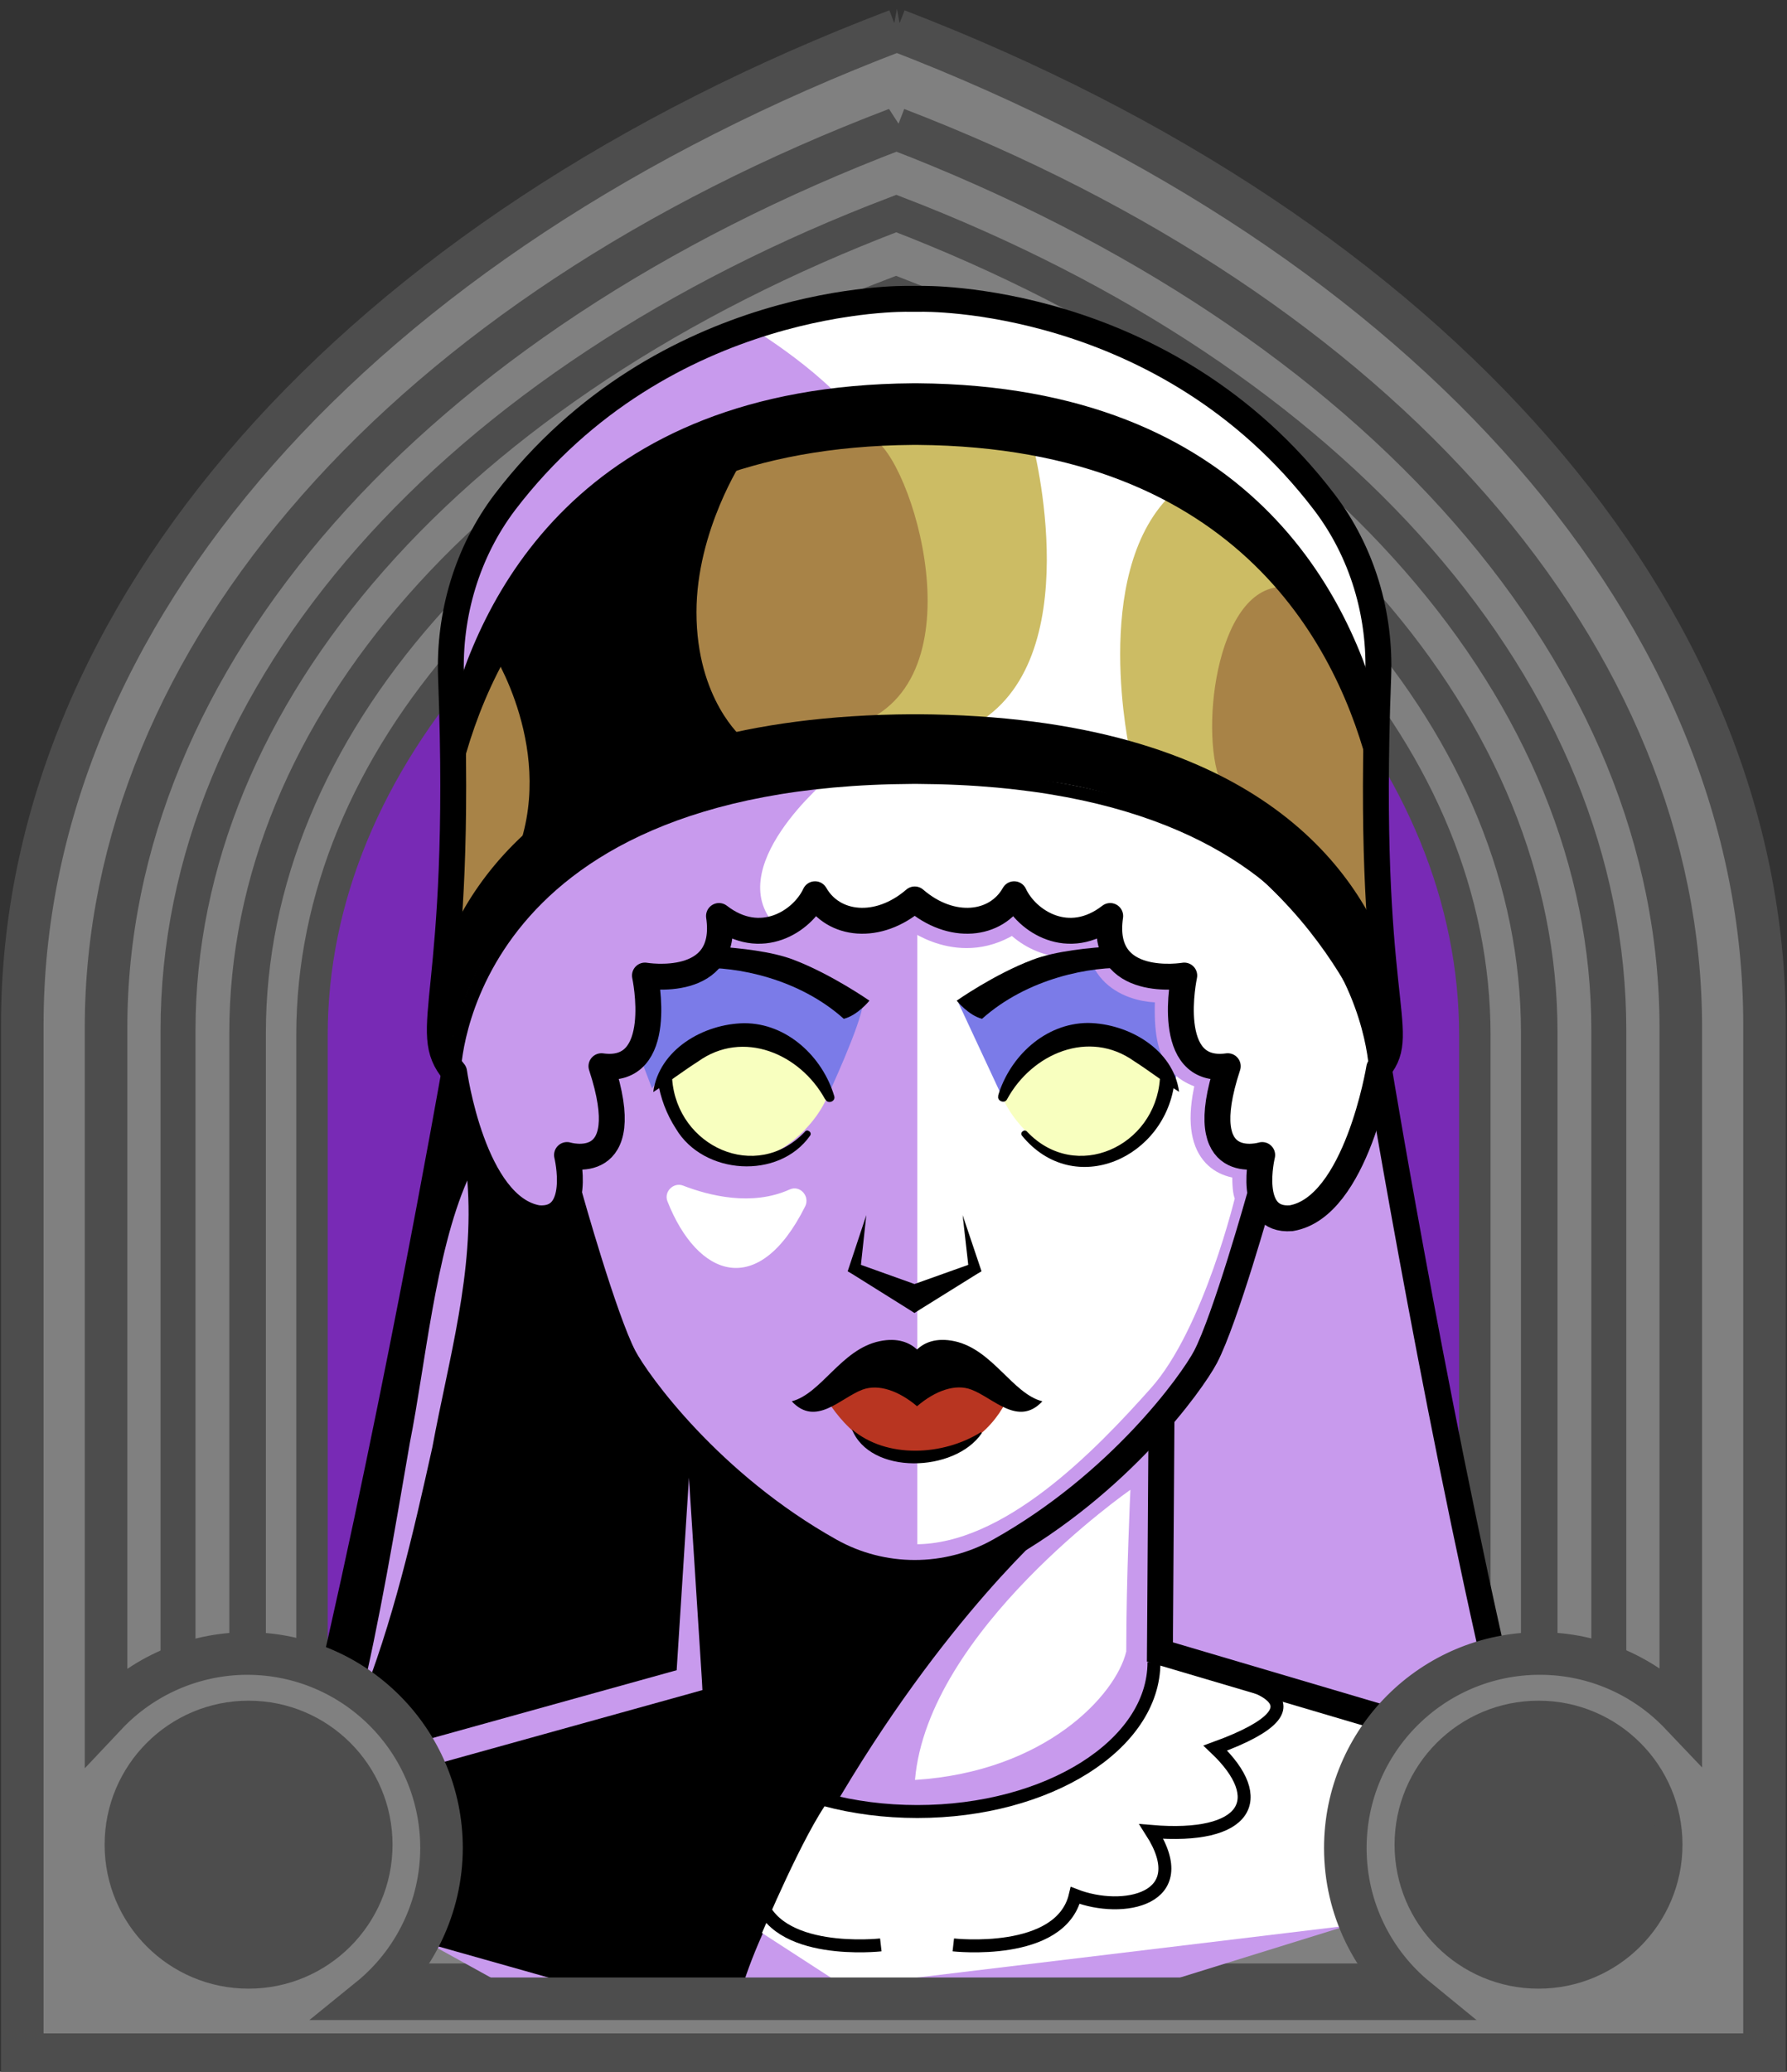 <svg id="Capa_2" xmlns="http://www.w3.org/2000/svg" xmlns:xlink="http://www.w3.org/1999/xlink" viewBox="0 0 69.02 80">
<rect x="0" y="0" width="69.02" height="80" fill="#333333" stroke="none"/>
<defs >
<style >
.cls-1{fill:#c89aed;}.cls-2{fill:#fff;}.cls-3{fill:#f8ffbf;}.cls-4{fill:#7b7be8;}.cls-5,.cls-6,.cls-7,.cls-8,.cls-9,.cls-10,.cls-11{fill:none;}.cls-5,.cls-6,.cls-11{stroke:#000;}.cls-5,.cls-7{stroke-linejoin:round;}.cls-12{fill:#a88347;}.cls-13{fill:#782ab5;}.cls-6,.cls-8,.cls-11{stroke-miterlimit:10;}.cls-7{stroke:#deb778;stroke-dasharray:0 0 0 4.06;stroke-linecap:round;}.cls-8{stroke:#c89aed;}.cls-14{fill:#deb778;}.cls-15{fill:url(#USGS_19_Inundación_de_tierra_2);}.cls-10{stroke:#1d1d1b;stroke-dasharray:0 0 2 2;stroke-width:.3px;}.cls-16{fill:#ccbc64;}.cls-17{fill:#fcf0c5;}.cls-11{stroke-width:.5px;}.cls-18{fill:#b83521;}
</style>
<pattern id="USGS_19_Inundación_de_tierra_2" x="0" y="0" width="72" height="72" patternTransform="translate(195.52 -16351) rotate(-90)" patternUnits="userSpaceOnUse" viewBox="0 0 72 72">
<g >
<rect class="cls-9" width="72" height="72">
</rect>
<g >
<line class="cls-10" x1="71" y1="71" x2="144.44" y2="71">
</line>
<line class="cls-10" x1="71" y1="67" x2="144.44" y2="67">
</line>
<line class="cls-10" x1="71" y1="63" x2="144.44" y2="63">
</line>
<line class="cls-10" x1="71" y1="59" x2="144.44" y2="59">
</line>
<line class="cls-10" x1="71" y1="55" x2="144.44" y2="55">
</line>
<line class="cls-10" x1="71" y1="51" x2="144.44" y2="51">
</line>
<line class="cls-10" x1="71" y1="47" x2="144.44" y2="47">
</line>
<line class="cls-10" x1="71" y1="43" x2="144.44" y2="43">
</line>
<line class="cls-10" x1="71" y1="39" x2="144.44" y2="39">
</line>
<line class="cls-10" x1="71" y1="35" x2="144.44" y2="35">
</line>
<line class="cls-10" x1="71" y1="31" x2="144.44" y2="31">
</line>
<line class="cls-10" x1="71" y1="27" x2="144.44" y2="27">
</line>
<line class="cls-10" x1="71" y1="23" x2="144.44" y2="23">
</line>
<line class="cls-10" x1="71" y1="19" x2="144.44" y2="19">
</line>
<line class="cls-10" x1="71" y1="15" x2="144.44" y2="15">
</line>
<line class="cls-10" x1="71" y1="11" x2="144.44" y2="11">
</line>
<line class="cls-10" x1="71" y1="7" x2="144.44" y2="7">
</line>
<line class="cls-10" x1="71" y1="3" x2="144.44" y2="3">
</line>
</g>
<g >
<line class="cls-10" x1="-1" y1="71" x2="72.44" y2="71">
</line>
<line class="cls-10" x1="-1" y1="67" x2="72.44" y2="67">
</line>
<line class="cls-10" x1="-1" y1="63" x2="72.44" y2="63">
</line>
<line class="cls-10" x1="-1" y1="59" x2="72.44" y2="59">
</line>
<line class="cls-10" x1="-1" y1="55" x2="72.44" y2="55">
</line>
<line class="cls-10" x1="-1" y1="51" x2="72.44" y2="51">
</line>
<line class="cls-10" x1="-1" y1="47" x2="72.44" y2="47">
</line>
<line class="cls-10" x1="-1" y1="43" x2="72.44" y2="43">
</line>
<line class="cls-10" x1="-1" y1="39" x2="72.44" y2="39">
</line>
<line class="cls-10" x1="-1" y1="35" x2="72.44" y2="35">
</line>
<line class="cls-10" x1="-1" y1="31" x2="72.44" y2="31">
</line>
<line class="cls-10" x1="-1" y1="27" x2="72.44" y2="27">
</line>
<line class="cls-10" x1="-1" y1="23" x2="72.44" y2="23">
</line>
<line class="cls-10" x1="-1" y1="19" x2="72.44" y2="19">
</line>
<line class="cls-10" x1="-1" y1="15" x2="72.44" y2="15">
</line>
<line class="cls-10" x1="-1" y1="11" x2="72.44" y2="11">
</line>
<line class="cls-10" x1="-1" y1="7" x2="72.44" y2="7">
</line>
<line class="cls-10" x1="-1" y1="3" x2="72.44" y2="3">
</line>
<line class="cls-10" x1="1.04" y1="69" x2="74.48" y2="69">
</line>
<line class="cls-10" x1="1.04" y1="65" x2="74.48" y2="65">
</line>
<line class="cls-10" x1="1.04" y1="61" x2="74.48" y2="61">
</line>
<line class="cls-10" x1="1.04" y1="57" x2="74.48" y2="57">
</line>
<line class="cls-10" x1="1.04" y1="53" x2="74.48" y2="53">
</line>
<line class="cls-10" x1="1.04" y1="49" x2="74.48" y2="49">
</line>
<line class="cls-10" x1="1.04" y1="45" x2="74.48" y2="45">
</line>
<line class="cls-10" x1="1.04" y1="41" x2="74.48" y2="41">
</line>
<line class="cls-10" x1="1.04" y1="37" x2="74.48" y2="37">
</line>
<line class="cls-10" x1="1.04" y1="33" x2="74.48" y2="33">
</line>
<line class="cls-10" x1="1.04" y1="29" x2="74.48" y2="29">
</line>
<line class="cls-10" x1="1.04" y1="25" x2="74.48" y2="25">
</line>
<line class="cls-10" x1="1.04" y1="21" x2="74.48" y2="21">
</line>
<line class="cls-10" x1="1.04" y1="17" x2="74.48" y2="17">
</line>
<line class="cls-10" x1="1.04" y1="13" x2="74.48" y2="13">
</line>
<line class="cls-10" x1="1.04" y1="9" x2="74.48" y2="9">
</line>
<line class="cls-10" x1="1.04" y1="5" x2="74.48" y2="5">
</line>
<line class="cls-10" x1="1.04" y1="1" x2="74.48" y2="1">
</line>
</g>
<g >
<line class="cls-10" x1="-73" y1="71" x2=".44" y2="71">
</line>
<line class="cls-10" x1="-73" y1="67" x2=".44" y2="67">
</line>
<line class="cls-10" x1="-73" y1="63" x2=".44" y2="63">
</line>
<line class="cls-10" x1="-73" y1="59" x2=".44" y2="59">
</line>
<line class="cls-10" x1="-73" y1="55" x2=".44" y2="55">
</line>
<line class="cls-10" x1="-73" y1="51" x2=".44" y2="51">
</line>
<line class="cls-10" x1="-73" y1="47" x2=".44" y2="47">
</line>
<line class="cls-10" x1="-73" y1="43" x2=".44" y2="43">
</line>
<line class="cls-10" x1="-73" y1="39" x2=".44" y2="39">
</line>
<line class="cls-10" x1="-73" y1="35" x2=".44" y2="35">
</line>
<line class="cls-10" x1="-73" y1="31" x2=".44" y2="31">
</line>
<line class="cls-10" x1="-73" y1="27" x2=".44" y2="27">
</line>
<line class="cls-10" x1="-73" y1="23" x2=".44" y2="23">
</line>
<line class="cls-10" x1="-73" y1="19" x2=".44" y2="19">
</line>
<line class="cls-10" x1="-73" y1="15" x2=".44" y2="15">
</line>
<line class="cls-10" x1="-73" y1="11" x2=".44" y2="11">
</line>
<line class="cls-10" x1="-73" y1="7" x2=".44" y2="7">
</line>
<line class="cls-10" x1="-73" y1="3" x2=".44" y2="3">
</line>
<line class="cls-10" x1="-70.96" y1="69" x2="2.48" y2="69">
</line>
<line class="cls-10" x1="-70.96" y1="65" x2="2.48" y2="65">
</line>
<line class="cls-10" x1="-70.96" y1="61" x2="2.48" y2="61">
</line>
<line class="cls-10" x1="-70.96" y1="57" x2="2.48" y2="57">
</line>
<line class="cls-10" x1="-70.96" y1="53" x2="2.48" y2="53">
</line>
<line class="cls-10" x1="-70.96" y1="49" x2="2.48" y2="49">
</line>
<line class="cls-10" x1="-70.96" y1="45" x2="2.48" y2="45">
</line>
<line class="cls-10" x1="-70.96" y1="41" x2="2.48" y2="41">
</line>
<line class="cls-10" x1="-70.96" y1="37" x2="2.48" y2="37">
</line>
<line class="cls-10" x1="-70.96" y1="33" x2="2.48" y2="33">
</line>
<line class="cls-10" x1="-70.96" y1="29" x2="2.48" y2="29">
</line>
<line class="cls-10" x1="-70.96" y1="25" x2="2.48" y2="25">
</line>
<line class="cls-10" x1="-70.96" y1="21" x2="2.48" y2="21">
</line>
<line class="cls-10" x1="-70.96" y1="17" x2="2.48" y2="17">
</line>
<line class="cls-10" x1="-70.96" y1="13" x2="2.48" y2="13">
</line>
<line class="cls-10" x1="-70.96" y1="9" x2="2.48" y2="9">
</line>
<line class="cls-10" x1="-70.96" y1="5" x2="2.48" y2="5">
</line>
<line class="cls-10" x1="-70.96" y1="1" x2="2.48" y2="1">
</line>
</g>
</g>
</pattern>
</defs>

  <path
     id="path7641-4"
     style="fill:#782ab5;fill-opacity:1;stroke:#4d4d4d;stroke-width:1.622;stop-color:#000000"
     d="M 34.9,1.694 C 14.323,9.527 1.63,23.954 1.569,39.581 V 79.197 H 67.964 V 39.581 C 67.958,23.99 55.374,9.571 34.9,1.694 Z"/>
  <path
     id="path7641-7"
     style="fill:#808080;stroke:#4d4d4d;stroke-width:1.483;stop-color:#000000"
     d="M 34.629,5.043 C 15.816,12.204 4.154,25.395 4.154,39.683 V 76.559 H 64.859 V 39.683 c 0,-14.255 -11.51,-27.438 -30.23,-34.64 z m -0.012,3.436 C 51.537,14.988 61.942,26.904 61.942,39.789 v 33.828 H 7.072 v -33.828 c 0,-12.914 10.54,-24.837 27.545,-31.31 z"/>
  <path
     id="path7641-7-8"
     style="fill:#808080;stroke:#4d4d4d;stroke-width:1.35;stop-color:#000000"
     d="M 34.618,8.246 C 17.491,14.766 6.876,26.774 6.876,39.781 v 33.57 H 62.138 v -33.57 c 0,-12.977 -10.478,-24.978 -27.52,-31.535 z m -0.011,3.128 c 15.403,5.926 24.875,16.774 24.875,28.503 V 70.672 H 9.532 V 39.877 c 0,-11.756 9.595,-22.61 25.075,-28.503 z"/>
  <path
     id="path7641-7-8-0"
     style="fill:#808080;stroke:#4d4d4d;stroke-width:1.214;stop-color:#000000"
     d="M 34.607,11.526 C 19.207,17.389 9.662,28.186 9.662,39.881 V 70.066 H 59.352 V 39.881 c 0,-11.668 -9.422,-22.459 -24.745,-28.355 z m -0.01,2.812 c 13.85,5.329 22.366,15.083 22.366,25.629 V 67.657 H 12.05 V 39.968 c 0,-10.571 8.627,-20.33 22.547,-25.629 z"/>


<g id="Capa_9">
<g >
<g >
<path class="cls-1" d="M9.65,68.46l2.33-.58,5.99-25.93s-1.33-1.45-.96-3.98,.6-6.39,.48-8.68-1.33-7.83,5.3-13.25c6.39-5.18,13.01-4.46,13.98-4.46s11.69,1.93,15.9,10.36c1.33,8.8,.72,12.41,1.08,15.18s-.24,4.58-.24,4.58l5.42,26.39,.48,3.98-15.54,4.82-23.74,.12-11.57-6.39,1.08-2.17Z">
</path>
<path class="cls-12" d="M17.33,40.88s-.62-.82-.34-2.61,.76-6.39,.55-7.9,.07-3.57,.07-3.57c0,0,2.75-8.93,11.41-10.86,8.11-1.72,12.51-.27,16.08,1.31s6.87,6.12,7.83,9.76c.27,6.32,.48,13.68,.34,13.88-1.51-4.67-4.6-10.38-15.74-10.65-11.2-.34-17.39,2.06-20.21,10.65Z">
</path>
<path d="M52.96,36.09s-3.68-8.66-17.03-8.36c-13.94,.2-18.22,6.87-18.62,9.26-.3,2.79,.02,3.89,.02,3.89,0,0,.68-7.57,10.14-9.77s16.73-.6,20.22,1.99,5.58,7.37,5.58,7.37c0,0,0-3.09-.3-4.38Z">
</path>
<path class="cls-2" d="M17.48,27.66s-.24-4.78,1.06-6.84,7.7-9.97,17.25-9.14c9.62,.82,14.78,5.84,16.29,9.21,1.65,3.71,.96,6.39,.96,6.39,0,0-1.99-7.63-8.87-10.52s-14.43-1.72-19.04,.76c-5.85,3.13-7.42,9.77-7.66,10.14Z">
</path>
<path class="cls-1" d="M28.93,12.61s3.27,1.95,4.43,3.89c-6.55,.18-12.56,3.92-15.75,10.28-.18-5.24,2.92-11.87,11.32-14.18Z">
</path>
<path d="M17.48,27.66s2.28-8.23,8.82-10.74,12.03-1.87,15.71-.99,7.47,4.26,8.64,6.37c1.17,2.16,2.28,4.71,2.28,4.71l-.06,1.48s-2.22-9.17-12.15-10.92c-9.11-1.17-12.96,.35-16.64,2.45-3.85,2.28-6.42,8.58-6.42,8.58l-.18-.93Z">
</path>
<path class="cls-2" d="M22.06,46.76l.15-1.8s2.25-.37,1.12-3.67c1.5,.3,1.95-2.47,1.8-3.45,2.55,.15,2.7-2.1,2.7-2.1,0,0,2.17,.45,3.45-.9,2.62,1.27,3.9,.07,3.9,.07,0,0,2.1,1.5,3.9-.07,1.42,1.2,3.6,.82,3.6,.82,0,0-.15,2.47,2.92,2.17,0,3.07,1.35,3.45,1.35,3.45,0,0-.3,2.47,.52,3.22,.67,.15,1.05,.3,1.05,.3l-.15,1.95-2.02,6.07-1.57,2.02,.37,9.07,13.34,3.82-5.55-25.71v-2.06s-3.09-8.6-12.54-9.8-16.66,1.23-20.26,5.05c-1.95,2.92-2.65,6.37-2.65,6.37l-5.47,26.46,13.94-4.12,.15-8.84s-2.1-2.02-2.55-3.37-1.5-4.95-1.5-4.95Z">
</path>
<path d="M18.24,38.15s-.51,3.88,.22,6.22c.8,2.34,3.61,2.39,3.61,2.39l2.17,6.03,1.88,2.29-.15,8.84-13.94,4.12,5.41-25.57s-.37-3.07,.8-4.32Z">
</path>
<path class="cls-16" d="M33.83,17.02s8.98-1.84,15.72,5.64c-2.65,0-3.25,5.97-2.33,7.69-4.32-2.53-11.55-2.68-14.66-2.22,5.41-1.21,2.82-10.02,1.27-11.12Z">
</path>
<path class="cls-1" d="M32.04,30.02s-4.32,3.56-1.99,5.82c-1.73,.6-2.22-.1-2.22-.1,0,0-.25,2.29-2.7,2.1,.11,2.82-1.8,3.45-1.8,3.45,0,0,.72,2.23,.1,2.91-.68,.68-1.55,.56-1.55,.56,0,0,.37,1.86-.81,2.17s-3.72-3.04-3.41-7.43c1.24-4.65,6.14-8.92,14.37-9.47Z">
</path>
<path class="cls-1" d="M53.51,41.71s-2.45,6.98-4.7,4.84c-1.29,3.96-2.72,7.28-4.04,8.3,.18,5.84,.08,8.73,.08,8.73l13.64,4.16-4.98-26.03Z">
</path>
<path class="cls-2" d="M35.43,60.65v-25.56s2.01,1.54,3.64-.25c1.43,1.59,3.6,.82,3.6,.82,0,0,0,2.24,2.92,2.17-.02,2.53,1.35,3.45,1.35,3.45,0,0-.83,2.96,1.57,3.52-.76,5.14-2.17,8.24-2.17,8.24,0,0-2.46,3.38-5.42,5.28s-5.49,2.32-5.49,2.32Z">
</path>
<path class="cls-3" d="M38.72,42.38s1.17-2.37,2.94-2.37,3.03,1.03,3.45,1.59c-.35,2.35-1.77,3.14-3.05,3.23s-2.81-1.21-3.34-2.45Z">
</path>
<path class="cls-3" d="M31.94,42.38s-1.17-2.37-2.94-2.37-3.03,1.03-3.45,1.59c.35,2.35,1.77,3.14,3.05,3.23s2.81-1.21,3.34-2.45Z">
</path>
<path class="cls-18" d="M31.92,54.01s1.21,2.24,3.44,2.24,3.31-1.59,3.62-2.41c-1.85-1.08-4.69-1.76-7.06,.17Z">
</path>
<path class="cls-2" d="M26.38,45.78c1.01,.39,2.66,.81,4.12,.15,.4-.18,.79,.26,.6,.65-1.81,3.62-4.16,2.75-5.32-.19-.15-.37,.23-.75,.6-.61Z">
</path>
<path class="cls-2" d="M43.67,57.52s-7.84,5.44-8.33,11.21c5.04-.32,7.76-3.28,8.16-4.96,0-2.88,.16-6.24,.16-6.24Z">
</path>
<path d="M40.74,58.8s-4.28,3.64-8.64,11.17c-3.64,5.47-3.8,8.4-3.8,8.4l-19.09-5.39,.08-4.36,16.67-4.7,.15-8.84s5.04,5.55,8.29,5.78,6.34-2.06,6.34-2.06Z">
</path>
<path class="cls-2" d="M32.05,69.47s3.06,1.19,7.86-.25,4.86-5.55,4.86-5.55l15.34,4.74-1.12,5.11-26.38,3.18-3.18-2.06s1.62-3.87,2.62-5.18Z">
</path>
<path class="cls-2" d="M39.88,17.11s2.24,8.46-2.31,10.91c3.64,.21,6.08,1.05,6.08,1.05,0,0-1.54-6.85,1.54-9.93-1.75-1.33-5.31-2.03-5.31-2.03Z">
</path>
<path class="cls-4" d="M31.94,42.38s1.34-2.86,1.39-3.65c-3.49-1.92-5.89-1.67-5.89-1.67l-2.31,.78-.49,2.76,.54,1.42s1.52-2.06,3.34-2.01,3.42,2.37,3.42,2.37Z">
</path>
<path class="cls-4" d="M38.72,42.38l-1.7-3.65,1.72-.64,4.32-1.08,2.9,1.08-.59,3.83s-3.12-4.49-6.64,.45Z">
</path>
<path class="cls-8" d="M35.23,35.38s1.89,1.55,3.92,.13c.9,.99,2.32,1.25,3.31,.6,0,1.98,2.02,2.2,2.67,2.07-.17,2.58,.39,3.1,1.59,3.44-.77,2.88,.52,3.4,1.38,3.4-.04,1.29,.13,1.16,.13,1.16,0,0-1.25,5.34-3.4,7.75s-5.77,6.2-9.47,6.2">
</path>
<path class="cls-5" d="M35.59,11.54s9.41-.22,15.56,7.85c1.47,1.93,2.18,4.34,2.08,6.76-.48,12.52,1.19,13.67,.04,15.09,0,0-.88,5.38-3.4,5.8-1.75,.14-1.12-2.44-1.12-2.44,0,0-2.73,.83-1.33-3.43-2.51,.35-1.68-3.5-1.68-3.5,0,0-3.28,.56-2.86-2.3-1.61,1.25-3.22,.21-3.71-.84-.69,1.23-2.43,1.42-3.84,.2-1.41,1.22-3.15,1.03-3.85-.2-.49,1.05-2.1,2.09-3.71,.84,.42,2.86-2.86,2.3-2.86,2.3,0,0,.83,3.85-1.68,3.5,1.4,4.26-1.33,3.43-1.33,3.43,0,0,.63,2.58-1.12,2.44-2.52-.42-3.24-5.64-3.24-5.64-1.4-1.65,.36-2.73-.12-15.25-.09-2.42,.62-4.83,2.08-6.76,6.16-8.07,15.56-7.85,15.56-7.85h.51Z">
</path>
<path class="cls-6" d="M17.55,41.4s-2.57,14.67-5.46,26.51">
</path>
<path class="cls-11" d="M53.13,41.4s-.18-11.29-17.69-11.38h-.2c-17.51,.09-17.69,11.38-17.69,11.38">
</path>
<path class="cls-6" d="M58.59,67.91c-2.89-11.84-5.31-26.51-5.31-26.51">
</path>
<path class="cls-11" d="M53.47,37.26s0-.01-.01-.02c-1.18-3.47-5.11-9.34-18.02-9.41h-.2c-12.98,.07-16.88,6-18.04,9.47">
</path>
<path class="cls-11" d="M53.15,27.97s0-.01,0-.03c-1.16-4.75-5.02-12.79-17.7-12.89h-.2c-12.75,.1-16.58,8.22-17.72,12.97">
</path>
<path class="cls-11" d="M53.15,29.85s0-.01,0-.03c-1.16-4.75-5.02-12.79-17.7-12.89h-.2c-12.75,.1-16.58,8.22-17.72,12.97">
</path>
<path class="cls-6" d="M48.66,46.18s-1.33,4.75-2.1,6.22c-.53,1-3.32,4.89-7.97,7.49-2.02,1.13-4.5,1.13-6.52,0-4.65-2.6-7.44-6.49-7.97-7.49-.77-1.47-2.1-6.22-2.1-6.22">
</path>
<path d="M31.87,42.45c-.96-1.76-3.17-2.71-4.91-1.46-.55,.35-1.07,.75-1.73,1.18,.22-1.64,1.94-2.64,3.52-2.66,1.65,0,3.02,1.3,3.47,2.81,.07,.21-.25,.33-.34,.13h0Z">
</path>
<path d="M25.96,41.66c.19,2.62,3.25,4.01,5.12,2.05,.09-.14,.3,.01,.21,.14-1.21,1.72-4.12,1.52-5.18-.26-.37-.57-.6-1.19-.71-1.87-.03-.16,.08-.31,.24-.33,.17-.03,.32,.1,.34,.27h0Z">
</path>
<path d="M38.55,42.31c.45-1.51,1.81-2.8,3.47-2.81,1.57,.02,3.3,1.02,3.52,2.66-.67-.43-1.18-.83-1.73-1.18-1.75-1.25-3.95-.3-4.91,1.46-.09,.2-.41,.07-.34-.13h0Z">
</path>
<path d="M45.37,41.72c-.31,2.99-3.88,4.6-5.9,2.13-.09-.13,.11-.28,.21-.14,1.87,1.96,4.93,.57,5.12-2.05,.02-.39,.64-.33,.57,.06h0Z">
</path>
<polygon points="37.18 46.92 37.86 48.94 37.91 49.09 37.74 49.19 35.54 50.56 35.32 50.7 35.1 50.56 32.91 49.19 32.74 49.09 32.79 48.94 33.46 46.92 33.23 49.04 33.11 48.79 35.54 49.66 35.1 49.66 37.54 48.79 37.42 49.04 37.18 46.92 37.18 46.92">
</polygon>
<path d="M40.26,54.11c-.93,1-1.89-.13-2.74-.45-.62-.24-1.4,.04-2.1,.64-.71-.6-1.49-.87-2.11-.64-.85,.32-1.8,1.45-2.73,.45,1.15-.3,1.91-2.01,3.39-2.32,.71-.15,1.17,.06,1.45,.32,.28-.27,.74-.47,1.45-.32,1.47,.32,2.24,2.03,3.39,2.32Z">
</path>
<path d="M32.9,55.19c1.35,1.15,3.54,1.02,4.99,.11,0,0,.03,.04,.03,.04-1.04,1.53-4.32,1.63-5.02-.16h0Z">
</path>
<path d="M33.58,38.64s-.46,.57-.99,.7c-1.73-1.55-4.12-2.03-5.64-1.96,.38-.25,.6-.55,.73-.83,.91,.06,2.14,.19,2.97,.51,1.47,.56,2.93,1.58,2.93,1.58Z">
</path>
<path d="M43.63,37.38c-1.51-.08-3.94,.39-5.7,1.96-.52-.13-.98-.7-.98-.7,0,0,1.45-1.02,2.93-1.58,.89-.34,2.23-.47,3.15-.52,.13,.28,.32,.59,.6,.84Z">
</path>
<polyline class="cls-6" points="25.98 54.9 26.04 63.79 9.73 68.61">
</polyline>
<polyline class="cls-6" points="44.86 54.9 44.8 63.79 61.11 68.61">
</polyline>
<path class="cls-11" d="M44.57,64.19c0,3.18-4.09,5.76-9.14,5.76s-9.14-2.58-9.14-5.76">
</path>
<path class="cls-11" d="M23.11,64.89s-4.06,.84,.79,2.61c-2.09,1.98-1.22,3.53,2.47,3.22-1.69,2.64,1.11,3.18,2.94,2.47,.56,2.38,4.71,1.91,4.71,1.91">
</path>
<path class="cls-11" d="M47.73,64.89s4.06,.84-.79,2.61c2.09,1.98,1.22,3.53-2.47,3.22,1.69,2.64-1.11,3.18-2.94,2.47-.56,2.38-4.71,1.91-4.71,1.91">
</path>
</g>
<polygon class="cls-1" points="26.61 57.06 27.11 64.88 27.13 65.26 26.74 65.37 10.18 69.97 9.91 69 26.47 64.4 26.11 64.88 26.61 57.06 26.61 57.06">
</polygon>
<path d="M28.69,17.76s-1.79,2.72-1.79,5.88c0,3.38,1.79,4.87,1.79,4.87,0,0-4.72,1.79-8.8,4.62,1.68-4.07-.92-8.04-.92-8.04,0,0,2.97-6.51,9.72-7.33Z">
</path>
<path class="cls-1" d="M18.05,45.59c.28,3.52-.72,6.88-1.35,10.29-.75,3.38-1.53,6.78-2.82,10,.8-3.36,1.36-6.76,1.95-10.17,.6-3.01,.98-7.3,2.22-10.13h0Z">
</path>
</g>
</g>
  <g
     id="g20645">
    <path
       style="fill:#808080;stroke:#4d4d4d;stroke-width:0.938;stop-color:#000000;fill-opacity:1"
       d="m 9.542,65.883 a 5.476,5.476 0 0 1 5.476,5.476 5.476,5.476 0 0 1 -5.476,5.476 5.476,5.476 0 0 1 -5.476,-5.476 5.476,5.476 0 0 1 5.476,-5.476 z"/>
    <path
       style="fill:#808080;stroke:#4d4d4d;stroke-width:0.938;stop-color:#000000;fill-opacity:1"
       d="m 59.472,65.883 a 5.476,5.476 0 0 1 5.476,5.476 5.476,5.476 0 0 1 -5.476,5.476 5.476,5.476 0 0 1 -5.476,-5.476 5.476,5.476 0 0 1 5.476,-5.476 z"/>
    <path
       id="path7641"
       style="fill:#808080;stroke:#4d4d4d;stroke-width:1.644;stop-color:#000000"
       d="M 34.643,1.166 C 13.788,9.105 0.861,23.727 0.861,39.564 V 79.34 H 68.152 V 39.564 c 0,-15.801 -12.759,-30.415 -33.51,-38.398 z m -0.014,3.809 C 53.385,12.191 64.918,25.4 64.918,39.682 v 26.508 c -1.369,-1.441 -3.301,-2.342 -5.445,-2.342 -4.149,0 -7.512,3.363 -7.512,7.512 0,2.347 1.076,4.443 2.762,5.82 H 14.27 c 1.756,-1.423 2.778,-3.56 2.783,-5.82 4.8e-5,-4.149 -3.363,-7.512 -7.512,-7.512 -2.062,0.006 -4.031,0.86 -5.445,2.361 V 39.682 c 0,-14.315 11.683,-27.532 30.533,-34.707 z"/>
    <circle
       style="fill:#4d4d4d;fill-opacity:1;stroke:#4d4d4d;stop-color:#000000"
       id="path16431"
       cx="9.601"
       cy="71.23"
       r="5.06" />
    <circle
       style="fill:#4d4d4d;fill-opacity:1;stroke:#4d4d4d;stop-color:#000000"
       id="path16431-3"
       cx="59.423"
       cy="71.23"
       r="5.06" />
  </g>
</svg>
